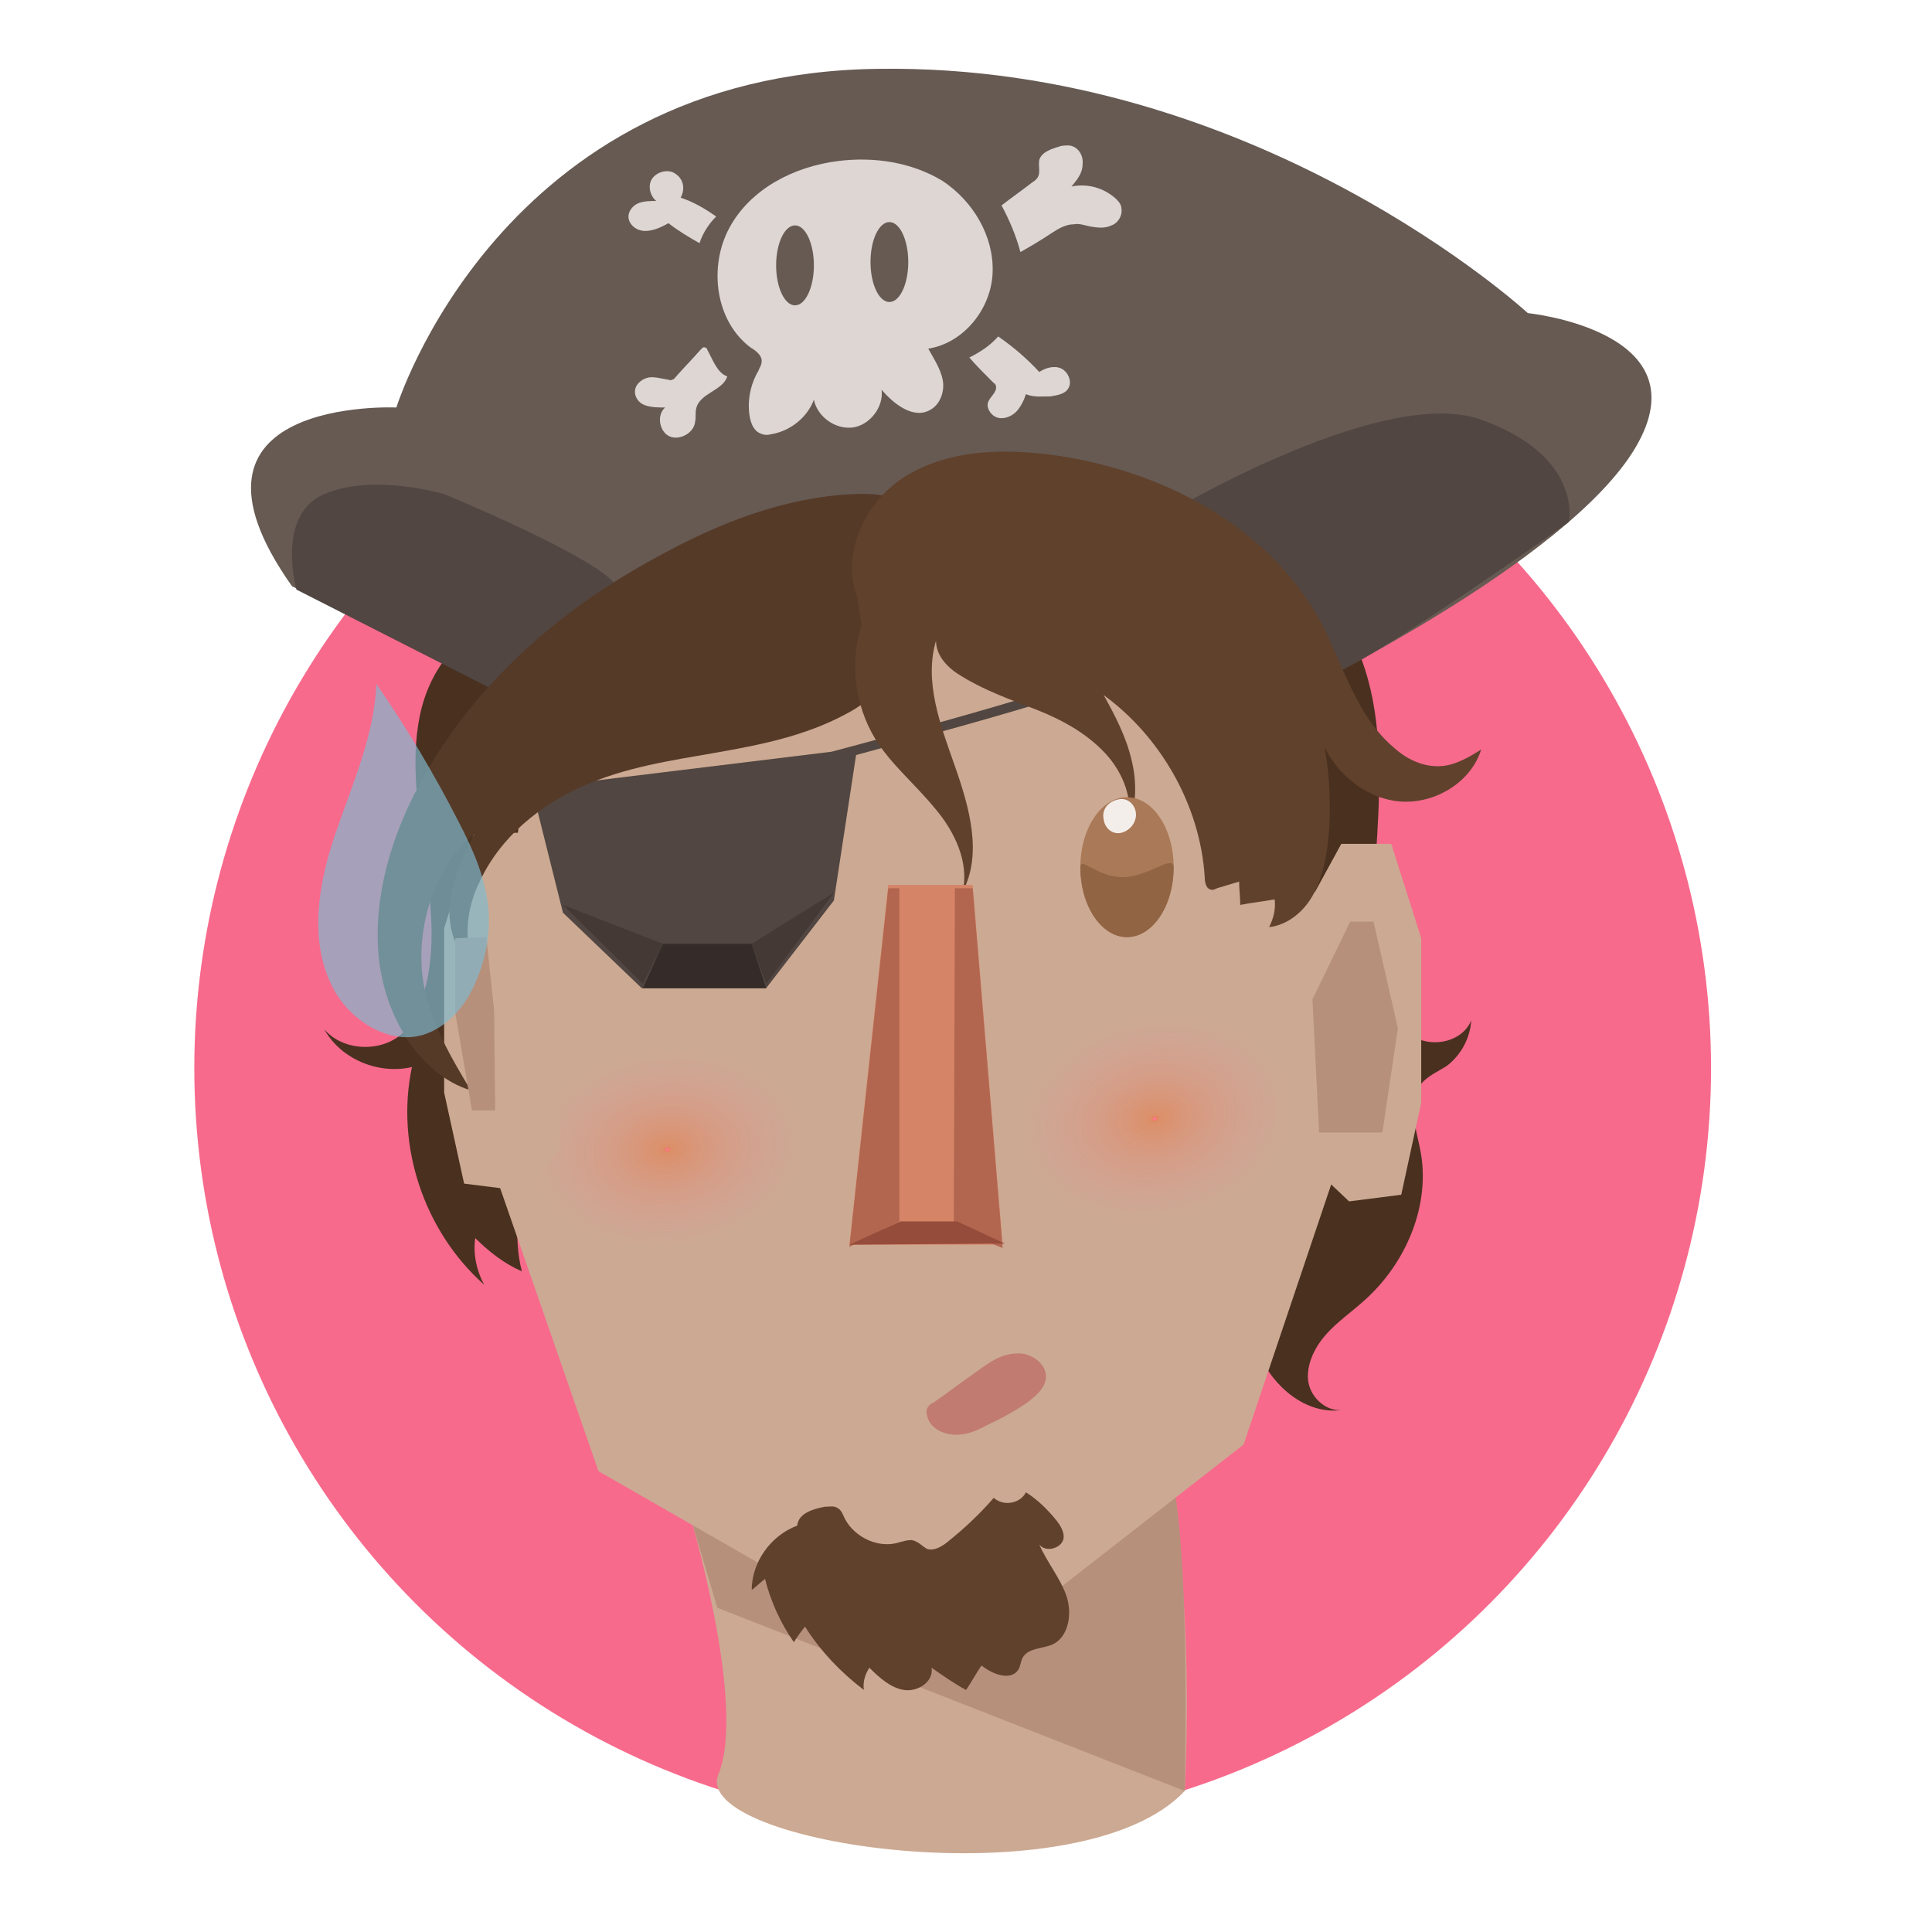 <?xml version="1.0" encoding="utf-8"?>
<!-- Generator: Adobe Illustrator 18.1.1, SVG Export Plug-In . SVG Version: 6.00 Build 0)  -->
<!DOCTYPE svg PUBLIC "-//W3C//DTD SVG 1.1//EN" "http://www.w3.org/Graphics/SVG/1.1/DTD/svg11.dtd">
<svg version="1.1" xmlns="http://www.w3.org/2000/svg" xmlns:xlink="http://www.w3.org/1999/xlink" x="0px" y="0px"
	 viewBox="0 0 174 174" enable-background="new 0 0 174 174" xml:space="preserve">
<g id="Alma">
</g>
<g id="Capn_Cutout">
	<g>
		<circle fill="#F76A8C" cx="85.8" cy="96.2" r="68.3"/>
		<path fill="#CCA992" d="M62,136c0,0,5.3,17.5,2.7,23.8c-2.6,6.3,32.6,11.5,42,1.5c0,0,1.1-19-2-29.7L62,136z"/>
		<path fill="#B7907B" d="M62,136l2.6,8.8l42.1,16.5c0,0,0.7-26.9-2-30.7C102,126.7,62,136,62,136z"/>
		<g>
			<path fill="#49301F" d="M55.5,70.1c0.5-3.7,0.3-7.8-2.2-10.5c-1-1.1-2.4-1.9-3.7-2.4c-1.7-0.7-3.6-1-5.4-0.6
				c-3.5,0.8-5.7,4.4-6.4,7.9c-1.7,8.5,3,17.7,0.1,25.8c-0.3,0.9-0.7,1.8-1.4,2.5c-1.8,2-5.5,2-7.3-0.1c1.5,2.7,4.9,4.1,7.9,3.4
				c-1.5,7.1,1.1,14.8,6.5,19.6c-0.7-1.3-1-2.8-0.8-4.2c1.2,1.2,2.6,2.3,4.2,3c-0.8-3.1-0.3-6.4,0.4-9.6c0.7-3.1,1.8-6.2,2.2-9.4
				c0.3-2.7,0.2-5.4,0.8-8c0.5-2.2,1.6-4.3,2.4-6.4C54.1,77.5,55,73.8,55.5,70.1z"/>
			<path fill="#49301F" d="M112.6,112.4c1.3-13.8,5.3-27.3,4.7-41.1c-0.2-3.6-0.5-7.8,2.1-10.4c0.6-0.6,1.3-1.1,1.8-1.7
				c0.5-0.7,0.7-1.7,0.3-2.3c2.4,4.4,2.8,9.5,2.7,14.5s-0.8,10-0.4,14.9c0.1,1.6,0.4,3.2,1.1,4.6s2,2.6,3.6,2.9
				c1.6,0.3,3.4-0.4,4-1.9c-0.1,1.6-0.9,3.1-2.2,4.1c-0.8,0.5-1.7,0.9-2.3,1.6c-1.3,1.6-0.5,3.9-0.1,5.9c1,4.9-1.2,10.2-5,13.6
				c-1.1,1-2.4,1.9-3.4,3c-1,1.1-1.8,2.6-1.7,4.1c0.1,1.5,1.5,2.9,3,2.8c-3.2,0.4-6.1-2.1-7.4-5
				C112.2,118.9,112.3,115.6,112.6,112.4z"/>
		</g>
		<g>
			<polygon fill="#CCA992" points="46.9,73 43.2,101.7 53.9,132.5 75.7,145 92.9,145 112,130.1 121.6,101.6 116.6,68.2 108.8,51 
				57.6,51 			"/>
			
				<radialGradient id="SVGID_1_" cx="41.523" cy="308.79" r="12.423" gradientTransform="matrix(0.967 -0.18 0.134 0.72 22.475 -114.102)" gradientUnits="userSpaceOnUse">
				<stop  offset="0" style="stop-color:#FF7BAC"/>
				<stop  offset="3.167334e-02" style="stop-color:#FF550A;stop-opacity:0.3"/>
				<stop  offset="0.425" style="stop-color:#FF6651;stop-opacity:0.178"/>
				<stop  offset="0.817" style="stop-color:#FF7593;stop-opacity:5.680431e-02"/>
				<stop  offset="1" style="stop-color:#FF7BAC;stop-opacity:0"/>
			</radialGradient>
			<path fill="url(#SVGID_1_)" d="M116.1,98.5c0.9,4.9-3.7,9.9-10.3,11.2c-6.6,1.2-12.8-1.8-13.7-6.7c-0.9-4.9,3.7-9.9,10.3-11.2
				C109,90.6,115.1,93.6,116.1,98.5z"/>
			
				<radialGradient id="SVGID_2_" cx="38.054" cy="271.782" r="12.423" gradientTransform="matrix(0.978 -0.109 7.977271e-02 0.713 1.205 -86.111)" gradientUnits="userSpaceOnUse">
				<stop  offset="0" style="stop-color:#FF7BAC"/>
				<stop  offset="3.167334e-02" style="stop-color:#FF550A;stop-opacity:0.3"/>
				<stop  offset="0.425" style="stop-color:#FF6651;stop-opacity:0.178"/>
				<stop  offset="0.817" style="stop-color:#FF7593;stop-opacity:5.680431e-02"/>
				<stop  offset="1" style="stop-color:#FF7BAC;stop-opacity:0"/>
			</radialGradient>
			<path fill="url(#SVGID_2_)" d="M72.2,102c0.5,4.9-4.4,9.5-11.2,10.2c-6.7,0.8-12.6-2.6-13.1-7.5c-0.5-4.9,4.4-9.5,11.2-10.2
				C65.8,93.8,71.7,97.1,72.2,102z"/>
		</g>
		<g>
			<polygon fill="#CCA992" points="117.3,82.4 120.8,76 125.3,76 128,84.5 128,99.3 126.2,107.6 121.5,108.2 117.7,104.6 			"/>
			<polygon fill="#CCA992" points="50.7,81.4 47.3,75 42.7,75 40,83.6 40,98.4 41.8,106.6 46.6,107.2 50.4,103.6 			"/>
		</g>
		<g>
			<g>
				<path fill="#665A53" d="M48.3,63.6c0,0,10.8-14.9,30.4-15.2s37.5,14.3,37.5,14.3s24.9-11.9,31.1-22.4s-9.7-12.1-9.7-12.1
					S113.2,5.7,79.1,6.2C45,6.6,35.7,36.7,35.7,36.7s-21.5-1-9.4,16.1L48.3,63.6z"/>
				<path fill="#514641" d="M103.8,47c0,0,20.4-12.5,29.6-9.2s7.9,9.2,7.9,9.2s-18.8,13.4-21.9,13.9C116.2,61.4,103.8,47,103.8,47z"
					/>
				<path fill="#514641" d="M44,61.9l-17.3-8.8c0,0-1.9-6.7,2.5-8.6s10.8,0,10.8,0s14.3,5.9,15.5,8.3C56.6,55.2,44,61.9,44,61.9z"/>
			</g>
			<g>
				<path fill="#DDD6D3" d="M75.5,14.5c3.2-0.4,6.6,0.1,9.4,1.8c2.7,1.8,4.6,4.9,4.5,8.2s-2.6,6.4-5.8,6.9c0.5,0.9,1.1,1.8,1.3,2.8
					s-0.2,2.2-1.1,2.7c-1.5,0.9-3.3-0.5-4.4-1.8c0.2,1.6-1.1,3.2-2.6,3.4c-1.6,0.2-3.2-1-3.5-2.5c-0.6,1.6-2.1,2.8-3.8,3.1
					c-0.4,0.1-0.7,0.1-1.1-0.1c-0.6-0.3-0.8-1-0.9-1.6c-0.2-1.4,0.1-2.8,0.8-4c0.1-0.3,0.3-0.5,0.3-0.9c0-0.5-0.5-0.9-1-1.2
					c-3.2-2.4-3.8-7.3-1.9-10.8S71.5,15,75.5,14.5z"/>
				<path fill="#DDD6D3" d="M96.3,13.1c0.8,0.1,1.3,0.9,1.2,1.7c0,0.8-0.5,1.4-1,2c1.4-0.3,2.9,0.1,4,1.1c0.2,0.2,0.5,0.5,0.5,0.9
					c0.1,0.6-0.3,1.3-0.9,1.5c-0.6,0.3-1.3,0.2-1.9,0.1c-0.5-0.1-1-0.3-1.5-0.2c-0.7,0-1.4,0.4-2,0.8c-0.9,0.6-1.9,1.2-2.8,1.7
					c-0.4-1.5-1-2.9-1.7-4.2c0.9-0.7,1.9-1.4,2.8-2.1c0.2-0.1,0.4-0.3,0.5-0.5c0.2-0.4,0-1,0.1-1.5c0.2-0.7,1.1-1,1.8-1.2
					C95.6,13.1,96,13.1,96.3,13.1z"/>
				<path fill="#DDD6D3" d="M92.4,35.5c-0.2,0.6-0.5,1.2-0.9,1.6c-0.4,0.4-1.1,0.7-1.7,0.5s-1-0.9-0.8-1.4c0.2-0.5,0.8-0.9,0.7-1.4
					c0-0.2-0.2-0.3-0.3-0.4c-0.7-0.7-1.4-1.4-2.1-2.2c1-0.5,1.9-1.1,2.6-1.9c1.3,0.9,2.6,2,3.7,3.2c0.6-0.4,1.4-0.6,2-0.3
					c0.6,0.3,1,1.2,0.6,1.8c-0.3,0.5-1,0.6-1.6,0.7C93.9,35.7,93.1,35.8,92.4,35.5z"/>
				<path fill="#DDD6D3" d="M63,21.9c0.3-0.9,0.8-1.7,1.5-2.4c-1-0.7-2-1.3-3.2-1.7c0.4-0.7,0.3-1.6-0.4-2.1
					c-0.6-0.5-1.6-0.3-2.1,0.3c-0.5,0.6-0.3,1.6,0.3,2.1c-0.5,0-1.1,0-1.6,0.2c-0.5,0.2-0.9,0.7-0.9,1.2c0,0.7,0.7,1.3,1.5,1.3
					c0.7,0,1.4-0.3,2.1-0.7C61.1,20.8,62.1,21.4,63,21.9z"/>
				<path fill="#DDD6D3" d="M63.5,31.3c0.1,0,0.2,0.1,0.2,0.2c0.5,0.9,0.9,2.1,1.8,2.4c-0.4,1.3-2.5,1.5-2.8,2.9
					c-0.1,0.4,0,0.8-0.1,1.2c-0.1,1-1.4,1.7-2.3,1.3s-1.2-1.9-0.4-2.6c-0.6,0-1.2,0-1.8-0.2c-0.6-0.2-1-0.8-0.9-1.4
					c0.1-0.6,0.7-1,1.2-1.1s1.2,0.1,1.8,0.2c0.1,0,0.2,0.1,0.3,0c0.2,0,0.3-0.2,0.4-0.3c0.7-0.8,1.4-1.5,2.1-2.3
					C63.2,31.4,63.3,31.2,63.5,31.3z"/>
				<ellipse fill="#665A53" cx="71.6" cy="23.9" rx="1.7" ry="3.6"/>
				<ellipse fill="#665A53" cx="80.1" cy="23.6" rx="1.7" ry="3.6"/>
			</g>
		</g>
		<g>
			<path fill="#514641" d="M113.7,55.2c-12.5,5.4-25.7,9-38.8,12.5L47.9,71l2.8,11.2l7.1,6.8H69l6.1-7.9L77.1,68
				c12.5-3.4,25.1-6.8,37-12C114.7,55.7,114.2,55,113.7,55.2z"/>
			<polygon fill="#352C29" points="57.9,89 59.7,85 67.7,85 69,89 			"/>
			<polygon fill="#443935" points="67.7,85 69,88.6 75.1,80.4 			"/>
			<polygon fill="#443935" points="59.7,85 57.9,88.6 50.7,81.5 			"/>
		</g>
		<path fill="#563A28" d="M83.9,54.1c-0.7,1-2,1.2-2.5,2.3c-0.2,0.5-0.2,1.2-0.3,1.8c-0.3,2.8-2.6,4.9-4.9,6.1
			c-3.7,2-7.8,2.8-11.8,3.5s-8.1,1.3-11.9,3c-3.8,1.7-7.4,4.5-9.3,8.6c-1.2,2.4-1.6,5.6-0.2,7.9c-1.8-1-2.7-3.6-2.5-5.8
			c0.2-2.3,1.2-4.4,2.2-6.4c-3.5,2.9-5.3,8.3-4.6,13.2c0.6,3.7,2.5,6.9,4.3,9.9c-4.6-1.4-7.8-6.7-8.3-12.1
			c-0.5-5.4,1.2-10.9,3.7-15.5c4.9-9.1,12.8-15.8,21.3-20.4c5.6-3.1,11.5-5.4,17.7-5.7c2.2-0.1,4.6,0.1,6.1,2c1,1.3,1.4,3.2,1.5,4.9
			C84.4,52.3,84.4,53.4,83.9,54.1z"/>
		<g>
			<polygon fill="#B7907B" points="43.8,84.4 41,84.5 41,91.2 42.5,100 44.6,100 44.5,91 			"/>
			<polygon fill="#B7907B" points="118.2,90 121.6,83 123.7,83 125.9,92.6 124.5,102 118.8,102 			"/>
		</g>
		<path fill="#60412C" d="M77.6,56.3c-1.1,3.4-0.6,7.2,1.2,10.2c1.4,2.3,3.6,4.1,5.4,6.3c1.8,2.1,3.1,4.9,2.5,7.5
			c1.8-3.4,0.6-7.6-0.7-11.3s-2.8-7.6-1.7-11.3c0,1.4,1.1,2.5,2.3,3.2c2.1,1.3,4.4,2.1,6.7,3s4.5,2.1,6.2,3.9c1.7,1.8,2.7,4.4,2,6.8
			c0.9-1.9,0.9-4.2,0.4-6.2c-0.5-2.1-1.5-4-2.5-5.8c5.2,3.8,8.7,10,9.1,16.4c0,0.4,0.1,1,0.5,1.1c0.2,0.1,0.4,0,0.6-0.1
			c0.7-0.2,1.3-0.4,2-0.6c0,0.7,0.1,1.4,0.1,2.1c1-0.2,2-0.3,3.1-0.5c0.1,0.9-0.1,1.7-0.5,2.5c1.7-0.2,3.1-1.4,3.9-2.8
			c0.8-1.4,1.2-3.1,1.4-4.8c0.3-2.9,0.2-5.8-0.3-8.6c1.3,2.7,4.1,4.8,7.1,4.9s6.1-1.8,7-4.7c-1.1,0.7-2.3,1.4-3.6,1.5
			c-1.6,0.1-3.1-0.6-4.3-1.7c-3.3-2.8-4.5-7.3-6.5-11.2c-4.8-8.9-14.8-14-24.8-15.2c-4.3-0.5-8.8-0.3-12.5,1.9
			c-3.7,2.2-6,7-4.5,10.9"/>
		<path fill="#60412C" d="M82.1,138.7c-0.4,0-0.7,0.1-1.1,0.2c-1.8,0.6-4-0.4-4.9-2.1c-0.2-0.4-0.3-0.8-0.7-1
			c-0.3-0.2-0.7-0.1-1.1-0.1c-1.1,0.2-2.4,0.6-2.5,1.7c-2.4,0.9-4.1,3.3-4.1,5.8c0.4-0.3,0.8-0.7,1.2-1c0.5,2,1.4,4,2.6,5.7
			c0.3-0.5,0.6-0.9,1-1.4c1.4,2.2,3.2,4.1,5.3,5.7c-0.1-0.7,0.1-1.4,0.5-2c0.9,0.9,1.9,1.8,3.1,2s2.7-0.7,2.5-2c1,0.7,2,1.4,3.1,2
			c0.5-0.7,0.9-1.5,1.4-2.2c1,0.8,2.6,1.4,3.3,0.4c0.2-0.3,0.2-0.7,0.4-1.1c0.5-0.9,1.8-0.8,2.7-1.2c1.5-0.7,1.8-2.9,1.2-4.5
			s-1.7-2.9-2.4-4.5c0.6,0.8,2.2,0.3,2.2-0.7c0-0.5-0.3-1-0.6-1.4c-0.8-1-1.7-1.9-2.8-2.6c-0.5,1-2,1.3-2.9,0.5
			c-1.3,1.5-2.7,2.8-4.2,4c-0.5,0.4-1.2,0.8-1.8,0.6C83.1,139.3,82.7,138.8,82.1,138.7z"/>
		<g>
			<polygon fill="#D68467" points="90.3,112.1 76.5,112.1 80,79.7 87.6,79.7 			"/>
			<polygon fill="#B2664F" points="87.6,80 90.3,112.4 85.9,110.6 86,80 			"/>
			<polygon fill="#B2664F" points="80,80 76.5,112.3 81,110 81,80 			"/>
			<polygon fill="#964C3B" points="76.5,112.1 81.1,110 86.2,110 90.5,112 			"/>
		</g>
		<g>
			<ellipse fill="#AA7957" cx="101.5" cy="78.1" rx="4.2" ry="6.3"/>
			<path fill="#916444" d="M105.7,78.1c0,3.5-1.9,6.3-4.2,6.3s-4.2-2.8-4.2-6.3c0-1,1.5,0.9,3.8,0.9S105.7,76.9,105.7,78.1z"/>
			<path fill="#F4EEEA" d="M100.7,72c0.8-0.2,1.5,0.4,1.6,1.2c0.1,0.8-0.5,1.6-1.3,1.8c-0.8,0.2-1.5-0.4-1.6-1.2
				C99.2,72.9,99.8,72.2,100.7,72z"/>
		</g>
		<path fill="#C17B70" d="M94.2,124.1c-0.1,1-1,1.7-1.8,2.3c-1.2,0.8-2.3,1.4-3.6,2c-0.9,0.5-1.9,0.9-3,0.8s-2.1-0.7-2.3-1.7
			c-0.1-0.3-0.1-0.6,0.1-0.8c0.1-0.2,0.3-0.3,0.5-0.4c1.3-0.9,2.6-1.9,3.9-2.8c1.1-0.8,2.2-1.6,3.6-1.6
			C92.8,121.8,94.3,122.8,94.2,124.1z"/>
		<path opacity="0.67" fill="#80BAD1" d="M44,82c-0.2-2.8-1.4-5.5-2.7-8c-2.2-4.3-4.7-8.5-7.4-12.4c-0.2,4.7-2.2,9.1-3.7,13.5
			c-1.5,4.4-2.4,9.5-0.3,13.7c1.5,3.1,5.3,5.5,8.5,4.3c1.6-0.6,2.8-1.8,3.7-3.2C43.5,87.5,44.2,84.7,44,82z"/>
	</g>
</g>
</svg>
